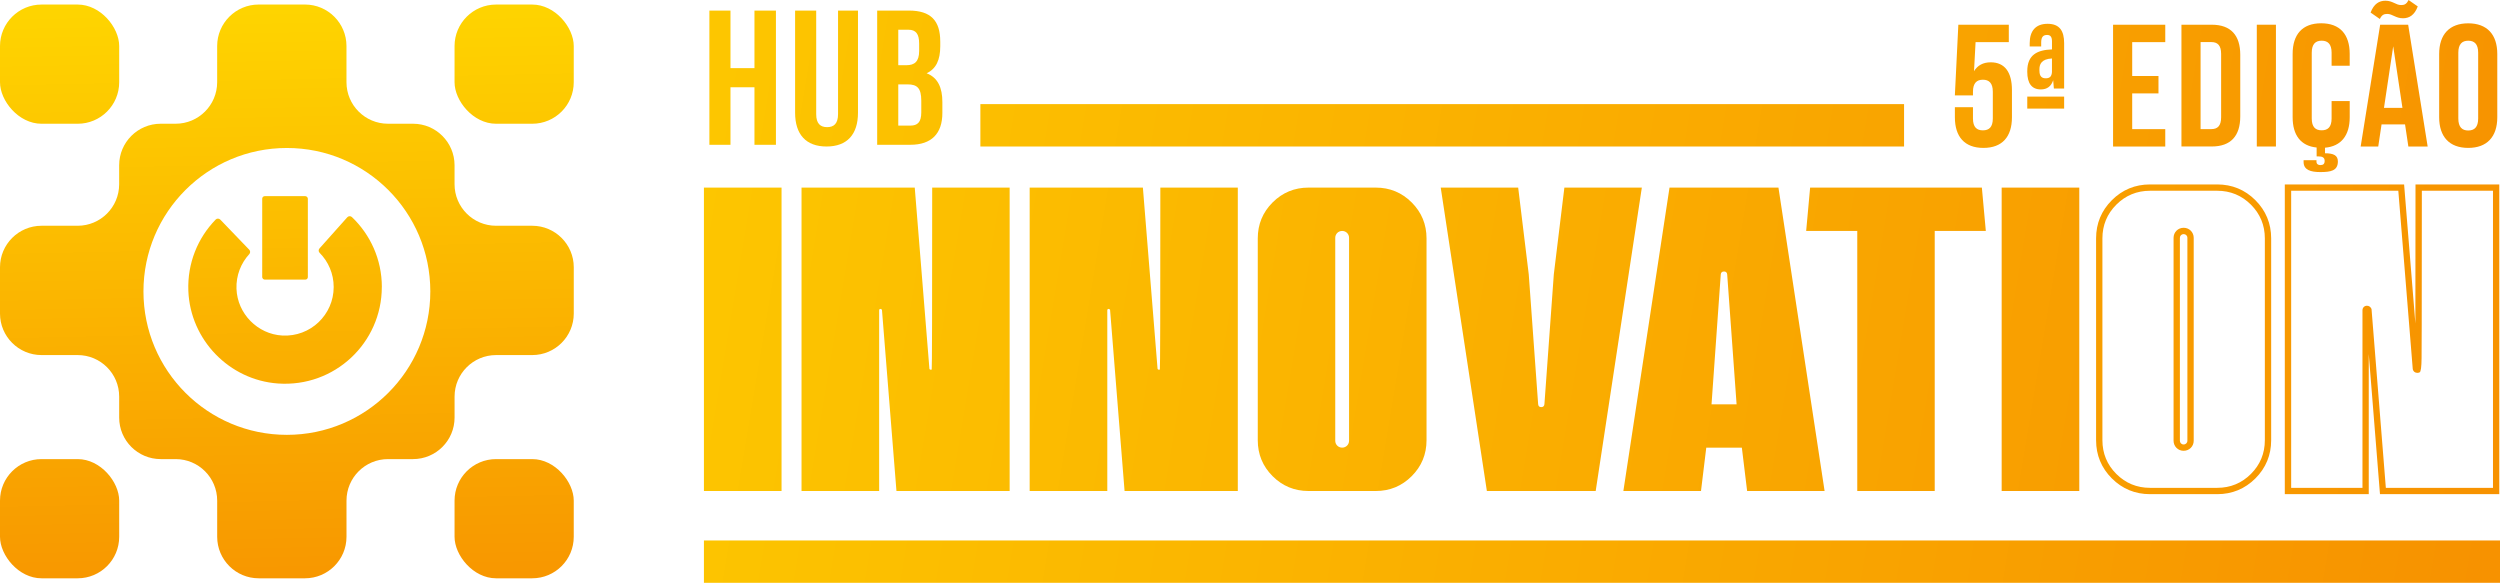 <?xml version="1.0" encoding="UTF-8"?><svg id="Camada_2" xmlns="http://www.w3.org/2000/svg" xmlns:xlink="http://www.w3.org/1999/xlink" viewBox="0 0 1186.45 276.6"><defs><style>.cls-1{fill:url(#Gradiente_1-3);}.cls-1,.cls-2,.cls-3,.cls-4,.cls-5,.cls-6,.cls-7,.cls-8,.cls-9,.cls-10,.cls-11,.cls-12,.cls-13,.cls-14,.cls-15,.cls-16,.cls-17,.cls-18,.cls-19,.cls-20,.cls-21,.cls-22,.cls-23,.cls-24,.cls-25,.cls-26,.cls-27,.cls-28,.cls-29,.cls-30{stroke-width:0px;}.cls-2{fill:url(#Gradiente_1-27);}.cls-3{fill:url(#Gradiente_1-15);}.cls-4{fill:url(#Gradiente_1-17);}.cls-5{fill:url(#Gradiente_1-24);}.cls-6{fill:url(#Gradiente_1-9);}.cls-7{fill:url(#Gradiente_1-23);}.cls-8{fill:url(#Gradiente_1-8);}.cls-9{fill:url(#Gradiente_1-21);}.cls-10{fill:url(#Gradiente_1-18);}.cls-11{fill:url(#Gradiente_1-7);}.cls-12{fill:url(#Gradiente_1-25);}.cls-13{fill:url(#Gradiente_1-28);}.cls-14{fill:url(#Gradiente_1);}.cls-15{fill:url(#Gradiente_1-20);}.cls-16{fill:url(#Gradiente_1-12);}.cls-17{fill:url(#Gradiente_1-10);}.cls-18{fill:url(#Gradiente_1-5);}.cls-19{fill:url(#Gradiente_1-19);}.cls-20{fill:url(#Gradiente_1-11);}.cls-21{fill:url(#Gradiente_1-30);}.cls-22{fill:url(#Gradiente_1-26);}.cls-23{fill:url(#Gradiente_1-13);}.cls-24{fill:url(#Gradiente_1-14);}.cls-25{fill:url(#Gradiente_1-2);}.cls-26{fill:url(#Gradiente_1-29);}.cls-27{fill:url(#Gradiente_1-22);}.cls-28{fill:url(#Gradiente_1-6);}.cls-29{fill:url(#Gradiente_1-16);}.cls-30{fill:url(#Gradiente_1-4);}</style><linearGradient id="Gradiente_1" x1="-7.71" y1="100.99" x2="1174.61" y2="298.04" gradientUnits="userSpaceOnUse"><stop offset="0" stop-color="#ffda00"/><stop offset="1" stop-color="#f79200"/></linearGradient><linearGradient id="Gradiente_1-2" x1="-5.62" y1="88.46" x2="1176.69" y2="285.51" xlink:href="#Gradiente_1"/><linearGradient id="Gradiente_1-3" x1="-2.7" y1="70.9" x2="1179.62" y2="267.95" xlink:href="#Gradiente_1"/><linearGradient id="Gradiente_1-4" x1="-.02" y1="54.86" x2="1182.29" y2="251.91" xlink:href="#Gradiente_1"/><linearGradient id="Gradiente_1-5" x1="2.83" y1="37.76" x2="1185.14" y2="234.81" xlink:href="#Gradiente_1"/><linearGradient id="Gradiente_1-6" x1="4.58" y1="27.25" x2="1186.9" y2="224.3" xlink:href="#Gradiente_1"/><linearGradient id="Gradiente_1-7" x1="7.38" y1="10.42" x2="1189.78" y2="207.49" xlink:href="#Gradiente_1"/><linearGradient id="Gradiente_1-8" x1="8.94" y1="1.12" x2="1191.25" y2="198.17" xlink:href="#Gradiente_1"/><linearGradient id="Gradiente_1-9" x1="10.77" y1="-9.9" x2="1193.09" y2="187.15" xlink:href="#Gradiente_1"/><linearGradient id="Gradiente_1-10" x1="13.44" y1="-25.94" x2="1195.76" y2="171.11" xlink:href="#Gradiente_1"/><linearGradient id="Gradiente_1-11" x1="-13.8" y1="137.53" x2="1168.52" y2="334.59" xlink:href="#Gradiente_1"/><linearGradient id="Gradiente_1-12" x1="17.73" y1="-51.65" x2="1200.05" y2="145.4" xlink:href="#Gradiente_1"/><linearGradient id="Gradiente_1-13" x1="12.42" y1="-19.81" x2="1194.74" y2="177.24" xlink:href="#Gradiente_1"/><linearGradient id="Gradiente_1-14" x1="13.61" y1="-26.93" x2="1195.93" y2="170.12" xlink:href="#Gradiente_1"/><linearGradient id="Gradiente_1-15" x1="14.38" y1="-31.58" x2="1196.7" y2="165.48" xlink:href="#Gradiente_1"/><linearGradient id="Gradiente_1-16" x1="27.81" y1="-112.15" x2="1210.13" y2="84.9" xlink:href="#Gradiente_1"/><linearGradient id="Gradiente_1-17" x1="29.93" y1="-124.83" x2="1212.24" y2="72.22" xlink:href="#Gradiente_1"/><linearGradient id="Gradiente_1-18" x1="29.72" y1="-123.62" x2="1212.04" y2="73.43" xlink:href="#Gradiente_1"/><linearGradient id="Gradiente_1-19" x1="30.49" y1="-128.18" x2="1212.8" y2="68.87" xlink:href="#Gradiente_1"/><linearGradient id="Gradiente_1-20" x1="31.36" y1="-133.41" x2="1213.67" y2="63.64" xlink:href="#Gradiente_1"/><linearGradient id="Gradiente_1-21" x1="31.12" y1="-132" x2="1213.44" y2="65.06" xlink:href="#Gradiente_1"/><linearGradient id="Gradiente_1-22" x1="33.82" y1="-148.21" x2="1216.14" y2="48.84" xlink:href="#Gradiente_1"/><linearGradient id="Gradiente_1-23" x1="33.95" y1="-148.95" x2="1216.26" y2="48.11" xlink:href="#Gradiente_1"/><linearGradient id="Gradiente_1-24" x1="27.21" y1="-20.01" x2="34.03" y2="299.82" xlink:href="#Gradiente_1"/><linearGradient id="Gradiente_1-25" x1="22.61" y1="-19.91" x2="29.43" y2="299.92" xlink:href="#Gradiente_1"/><linearGradient id="Gradiente_1-26" x1="238.23" y1="-24.51" x2="245.05" y2="295.32" xlink:href="#Gradiente_1"/><linearGradient id="Gradiente_1-27" x1="242.83" y1="-24.61" x2="249.65" y2="295.22" xlink:href="#Gradiente_1"/><linearGradient id="Gradiente_1-28" x1="132.73" y1="-22.26" x2="139.56" y2="297.57" xlink:href="#Gradiente_1"/><linearGradient id="Gradiente_1-29" x1="131.89" y1="-22.24" x2="138.72" y2="297.59" xlink:href="#Gradiente_1"/><linearGradient id="Gradiente_1-30" x1="132.39" y1="-22.25" x2="139.21" y2="297.58" xlink:href="#Gradiente_1"/></defs><g id="Camada_1-2"><path class="cls-14" d="M370.91,233.02h-36.84V89.03h36.84v143.99Z"/><path class="cls-25" d="M479.17,233.02h-53.73l-6.88-85.95c-.16-.31-.39-.47-.71-.47-.39,0-.62.24-.62.7v85.72h-36.84V89.03h53.73l6.96,85.95c.08.31.31.47.7.47.08,0,.24,0,.39-.08.15-.08.23-28.86.23-86.34h36.76v143.99Z"/><path class="cls-1" d="M587.43,233.02h-53.73l-6.88-85.95c-.15-.31-.39-.47-.7-.47-.39,0-.62.24-.62.7v85.72h-36.84V89.03h53.73l6.96,85.95c.08.31.31.47.71.47.08,0,.24,0,.39-.08s.23-28.86.23-86.34h36.76v143.99Z"/><path class="cls-30" d="M621,233.02c-6.65,0-12.36-2.35-17.05-7.04-4.69-4.69-7.04-10.4-7.04-17.05v-95.81c0-6.65,2.35-12.36,7.04-17.05,4.69-4.69,10.4-7.04,17.05-7.04h31.91c6.65,0,12.36,2.35,17.05,7.04,4.69,4.69,7.04,10.4,7.04,17.05v95.81c0,6.65-2.35,12.36-7.04,17.05-4.69,4.69-10.4,7.04-17.05,7.04h-31.91ZM640.24,209.16v-96.28c0-1.88-1.48-3.28-3.28-3.28s-3.28,1.41-3.28,3.28v96.28c0,1.88,1.48,3.28,3.28,3.28s3.28-1.41,3.28-3.28Z"/><path class="cls-18" d="M757.26,233.02h-51.62l-21.9-143.99h36.76l5.01,41.14,4.46,61.63c.08.94.55,1.41,1.49,1.41.86,0,1.41-.47,1.49-1.41l4.46-61.63,5.01-41.14h36.76l-21.9,143.99Z"/><path class="cls-28" d="M865.91,233.02h-36.76l-2.5-20.57h-16.89l-2.5,20.57h-36.84l21.9-143.99h51.7l21.9,143.99ZM824.15,191.88l-4.46-61.63c-.08-.94-.63-1.41-1.49-1.41-.94,0-1.49.47-1.56,1.41l-4.38,61.63h11.89Z"/><path class="cls-11" d="M918.18,233.02h-36.76v-123.42h-24.25l1.88-20.57h81.5l1.88,20.57h-24.25v123.42Z"/><path class="cls-8" d="M986.79,233.02h-36.84V89.03h36.84v143.99Z"/><path class="cls-6" d="M1052.26,234.52h-31.91c-7.05,0-13.15-2.52-18.11-7.48-4.96-4.97-7.48-11.06-7.48-18.11v-95.81c0-7.05,2.52-13.15,7.48-18.11,4.96-4.96,11.06-7.48,18.11-7.48h31.91c7.05,0,13.15,2.52,18.11,7.48,4.96,4.97,7.48,11.06,7.48,18.11v95.81c0,7.05-2.52,13.15-7.48,18.11-4.97,4.96-11.06,7.48-18.11,7.48ZM1020.35,90.53c-6.23,0-11.61,2.22-15.99,6.6-4.38,4.38-6.6,9.76-6.6,15.99v95.81c0,6.23,2.22,11.61,6.6,15.99,4.38,4.38,9.76,6.6,15.99,6.6h31.91c6.23,0,11.61-2.22,15.99-6.6,4.38-4.38,6.6-9.76,6.6-15.99v-95.81c0-6.23-2.22-11.61-6.6-15.99-4.38-4.38-9.76-6.6-15.99-6.6h-31.91ZM1036.31,213.94c-2.68,0-4.78-2.1-4.78-4.78v-96.28c0-2.68,2.1-4.78,4.78-4.78s4.78,2.1,4.78,4.78v96.28c0,2.68-2.1,4.78-4.78,4.78ZM1036.31,111.1c-1.02,0-1.78.77-1.78,1.78v96.28c0,1.02.77,1.78,1.78,1.78s1.78-.77,1.78-1.78v-96.28c0-1.02-.77-1.78-1.78-1.78Z"/><path class="cls-17" d="M1186.11,234.52h-56.62l-5.33-66.52v66.52h-39.84V87.53h56.62l5.35,66.02c.04-13.05.06-33.38.06-64.52v-1.5h39.76v146.99ZM1132.27,231.52h50.85V90.53h-33.76c0,27.84-.02,49.1-.06,63.2-.02,7.2-.04,12.6-.07,16.21q-.05,6.32-.92,6.77c-.49.24-.93.24-1.07.24-1.09,0-1.92-.62-2.16-1.62l-.04-.23-6.85-84.57h-50.85v140.99h33.84v-84.22c0-1.28.89-2.2,2.12-2.2.89,0,1.64.47,2.05,1.3l.13.26.02.29,6.77,84.57Z"/><rect class="cls-20" x="334.07" y="256.48" width="852.39" height="20.12"/><rect class="cls-16" x="465.27" y="49.41" width="438.36" height="20.12"/><path class="cls-23" d="M346.67,68.71h-10.01V5.02h10.01v27.3h11.38V5.02h10.19v63.69h-10.19v-27.3h-11.38v27.3Z"/><path class="cls-24" d="M387.35,5.02v49.13c0,4.55,2,6.19,5.19,6.19s5.18-1.64,5.18-6.19V5.02h9.46v48.5c0,10.19-5.1,16.01-14.92,16.01s-14.92-5.82-14.92-16.01V5.02h10.01Z"/><path class="cls-3" d="M446.23,19.66v2.28c0,6.55-2,10.74-6.46,12.83,5.37,2.09,7.46,6.92,7.46,13.65v5.19c0,9.83-5.19,15.1-15.2,15.1h-15.74V5.02h15.1c10.37,0,14.83,4.82,14.83,14.65ZM426.3,14.11v16.83h3.91c3.73,0,6-1.64,6-6.73v-3.55c0-4.55-1.55-6.55-5.09-6.55h-4.82ZM426.3,40.05v19.56h5.73c3.37,0,5.19-1.55,5.19-6.28v-5.55c0-5.91-1.91-7.73-6.46-7.73h-4.46Z"/><path class="cls-29" d="M936.33,50.87v5.37c0,4.13,1.82,5.62,4.71,5.62s4.71-1.49,4.71-5.62v-12.71c0-4.13-1.82-5.7-4.71-5.7s-4.71,1.57-4.71,5.7v1.73h-8.59l1.65-33.53h23.95v8.26h-15.77l-.74,13.79c1.65-2.73,4.3-4.21,7.93-4.21,6.69,0,10.07,4.71,10.07,13.21v12.88c0,9.25-4.62,14.53-13.54,14.53s-13.54-5.28-13.54-14.53v-4.79h8.59Z"/><path class="cls-4" d="M962.1,33.77c0-7.84,4.87-10.07,11.73-10.32v-3.8c0-2.15-.74-3.06-2.31-3.06-1.82,0-2.81.91-2.81,3.55v1.9h-5.45v-1.57c0-5.78,2.81-9.17,8.5-9.17s7.84,3.39,7.84,9.17v21.55h-4.87l-.33-3.96c-.91,2.89-2.89,4.38-5.86,4.38-4.3,0-6.44-2.89-6.44-8.34v-.33ZM979.6,45.83v5.7h-17.5v-5.7h17.5ZM967.88,33.61c0,2.64,1.16,3.55,2.97,3.55s2.81-.74,2.97-2.97v-6.44c-5.12.25-5.95,2.89-5.95,5.12v.74Z"/><path class="cls-10" d="M1011.9,36.08h12.47v8.26h-12.47v16.93h15.69v8.26h-24.77V11.73h24.77v8.26h-15.69v16.1Z"/><path class="cls-19" d="M1035.27,11.73h14.37c9.08,0,13.54,5.04,13.54,14.28v29.23c0,9.25-4.46,14.28-13.54,14.28h-14.37V11.73ZM1044.35,19.98v41.29h5.12c2.89,0,4.63-1.49,4.63-5.62v-30.06c0-4.13-1.73-5.62-4.63-5.62h-5.12Z"/><path class="cls-15" d="M1071.03,11.73h9.08v57.8h-9.08V11.73Z"/><path class="cls-9" d="M1115.13,47.97v7.68c0,8.59-4.05,13.79-11.73,14.45v2.64c4.05,0,6.11.99,6.11,3.88,0,4.46-3.47,5.04-8.34,5.04-4.54,0-7.93-.99-7.93-4.79v-.83h6.11v.66c0,1.24.91,1.65,1.82,1.65,1.4,0,2.06-.58,2.06-1.98,0-1.57-.99-2.15-2.97-2.15h-.83v-4.21c-7.51-.74-11.39-5.86-11.39-14.37v-30.06c0-9.25,4.63-14.53,13.54-14.53s13.54,5.28,13.54,14.53v5.62h-8.59v-6.19c0-4.13-1.82-5.7-4.71-5.7s-4.71,1.57-4.71,5.7v31.21c0,4.13,1.82,5.62,4.71,5.62s4.71-1.49,4.71-5.62v-8.26h8.59Z"/><path class="cls-27" d="M1152.13,69.53h-9.17l-1.57-10.49h-11.15l-1.57,10.49h-8.34l9.25-57.8h13.29l9.25,57.8ZM1143.04,0l4.38,3.05c-1.57,4.21-4.13,5.62-7.02,5.62-3.47,0-4.96-2.06-7.43-2.06-1.49,0-2.56.33-3.55,2.4l-4.38-3.05c1.57-4.21,4.13-5.62,7.02-5.62,3.47,0,4.95,2.06,7.43,2.06,1.49,0,2.56-.33,3.55-2.4ZM1131.4,51.19h8.75l-4.38-29.23-4.38,29.23Z"/><path class="cls-7" d="M1157.58,25.6c0-9.25,4.87-14.53,13.79-14.53s13.79,5.28,13.79,14.53v30.06c0,9.25-4.87,14.53-13.79,14.53s-13.79-5.28-13.79-14.53v-30.06ZM1166.67,56.23c0,4.13,1.82,5.7,4.71,5.7s4.71-1.57,4.71-5.7v-31.21c0-4.13-1.82-5.7-4.71-5.7s-4.71,1.57-4.71,5.7v31.21Z"/><rect class="cls-5" x="0" y="2.16" width="56.57" height="56.57" rx="19.71" ry="19.71"/><rect class="cls-12" x="0" y="217.88" width="56.57" height="56.57" rx="19.71" ry="19.71"/><rect class="cls-22" x="215.72" y="217.88" width="56.57" height="56.57" rx="19.71" ry="19.71"/><rect class="cls-2" x="215.72" y="2.16" width="56.57" height="56.57" rx="19.71" ry="19.71"/><path class="cls-13" d="M252.58,107.14h-17.15c-10.89,0-19.71-8.82-19.71-19.71v-9c0-10.89-8.83-19.71-19.71-19.71h-11.87c-10.89,0-19.71-8.83-19.71-19.71v-17.15c0-10.89-8.83-19.71-19.71-19.71h-21.95c-10.88,0-19.71,8.82-19.71,19.71v17.15c0,10.88-8.82,19.71-19.71,19.71h-7.09c-10.88,0-19.71,8.82-19.71,19.71v9c0,10.89-8.82,19.71-19.7,19.71h-17.15C8.82,107.14,0,115.97,0,126.85v21.95c0,10.88,8.82,19.71,19.71,19.71h17.15c10.88,0,19.7,8.82,19.7,19.7v9.96c0,10.89,8.83,19.71,19.71,19.71h7.09c10.89,0,19.71,8.83,19.71,19.71v17.15c0,10.89,8.83,19.71,19.71,19.71h21.95c10.88,0,19.71-8.82,19.71-19.71v-17.15c0-10.88,8.82-19.71,19.71-19.71h11.87c10.88,0,19.71-8.82,19.71-19.71v-9.96c0-10.88,8.82-19.7,19.71-19.7h17.15c10.88,0,19.71-8.83,19.71-19.71v-21.95c0-10.88-8.83-19.71-19.71-19.71ZM136.15,206.37c-37.6,0-68.07-30.47-68.07-68.07s30.47-68.07,68.07-68.07,68.07,30.47,68.07,68.07-30.49,68.07-68.07,68.07Z"/><path class="cls-26" d="M181.2,136.21c0,26.47-22.4,47.7-49.28,45.79-23.12-1.64-41.6-20.73-42.53-43.89-.53-13.2,4.5-25.22,12.96-33.91.6-.62,1.6-.59,2.2.03l13.73,14.27c.56.58.58,1.49.03,2.09-3.95,4.29-6.3,10.1-6.08,16.46.42,11.8,10,21.56,21.79,22.19,13.32.71,24.34-9.88,24.34-23.03,0-6.33-2.55-12.08-6.69-16.24-.57-.57-.58-1.49-.04-2.08l13.18-14.77c.57-.64,1.57-.7,2.2-.11,8.76,8.36,14.21,20.14,14.21,33.2Z"/><rect class="cls-21" x="124.44" y="93.09" width="21.66" height="39.61" rx="1.2" ry="1.2"/></g></svg>